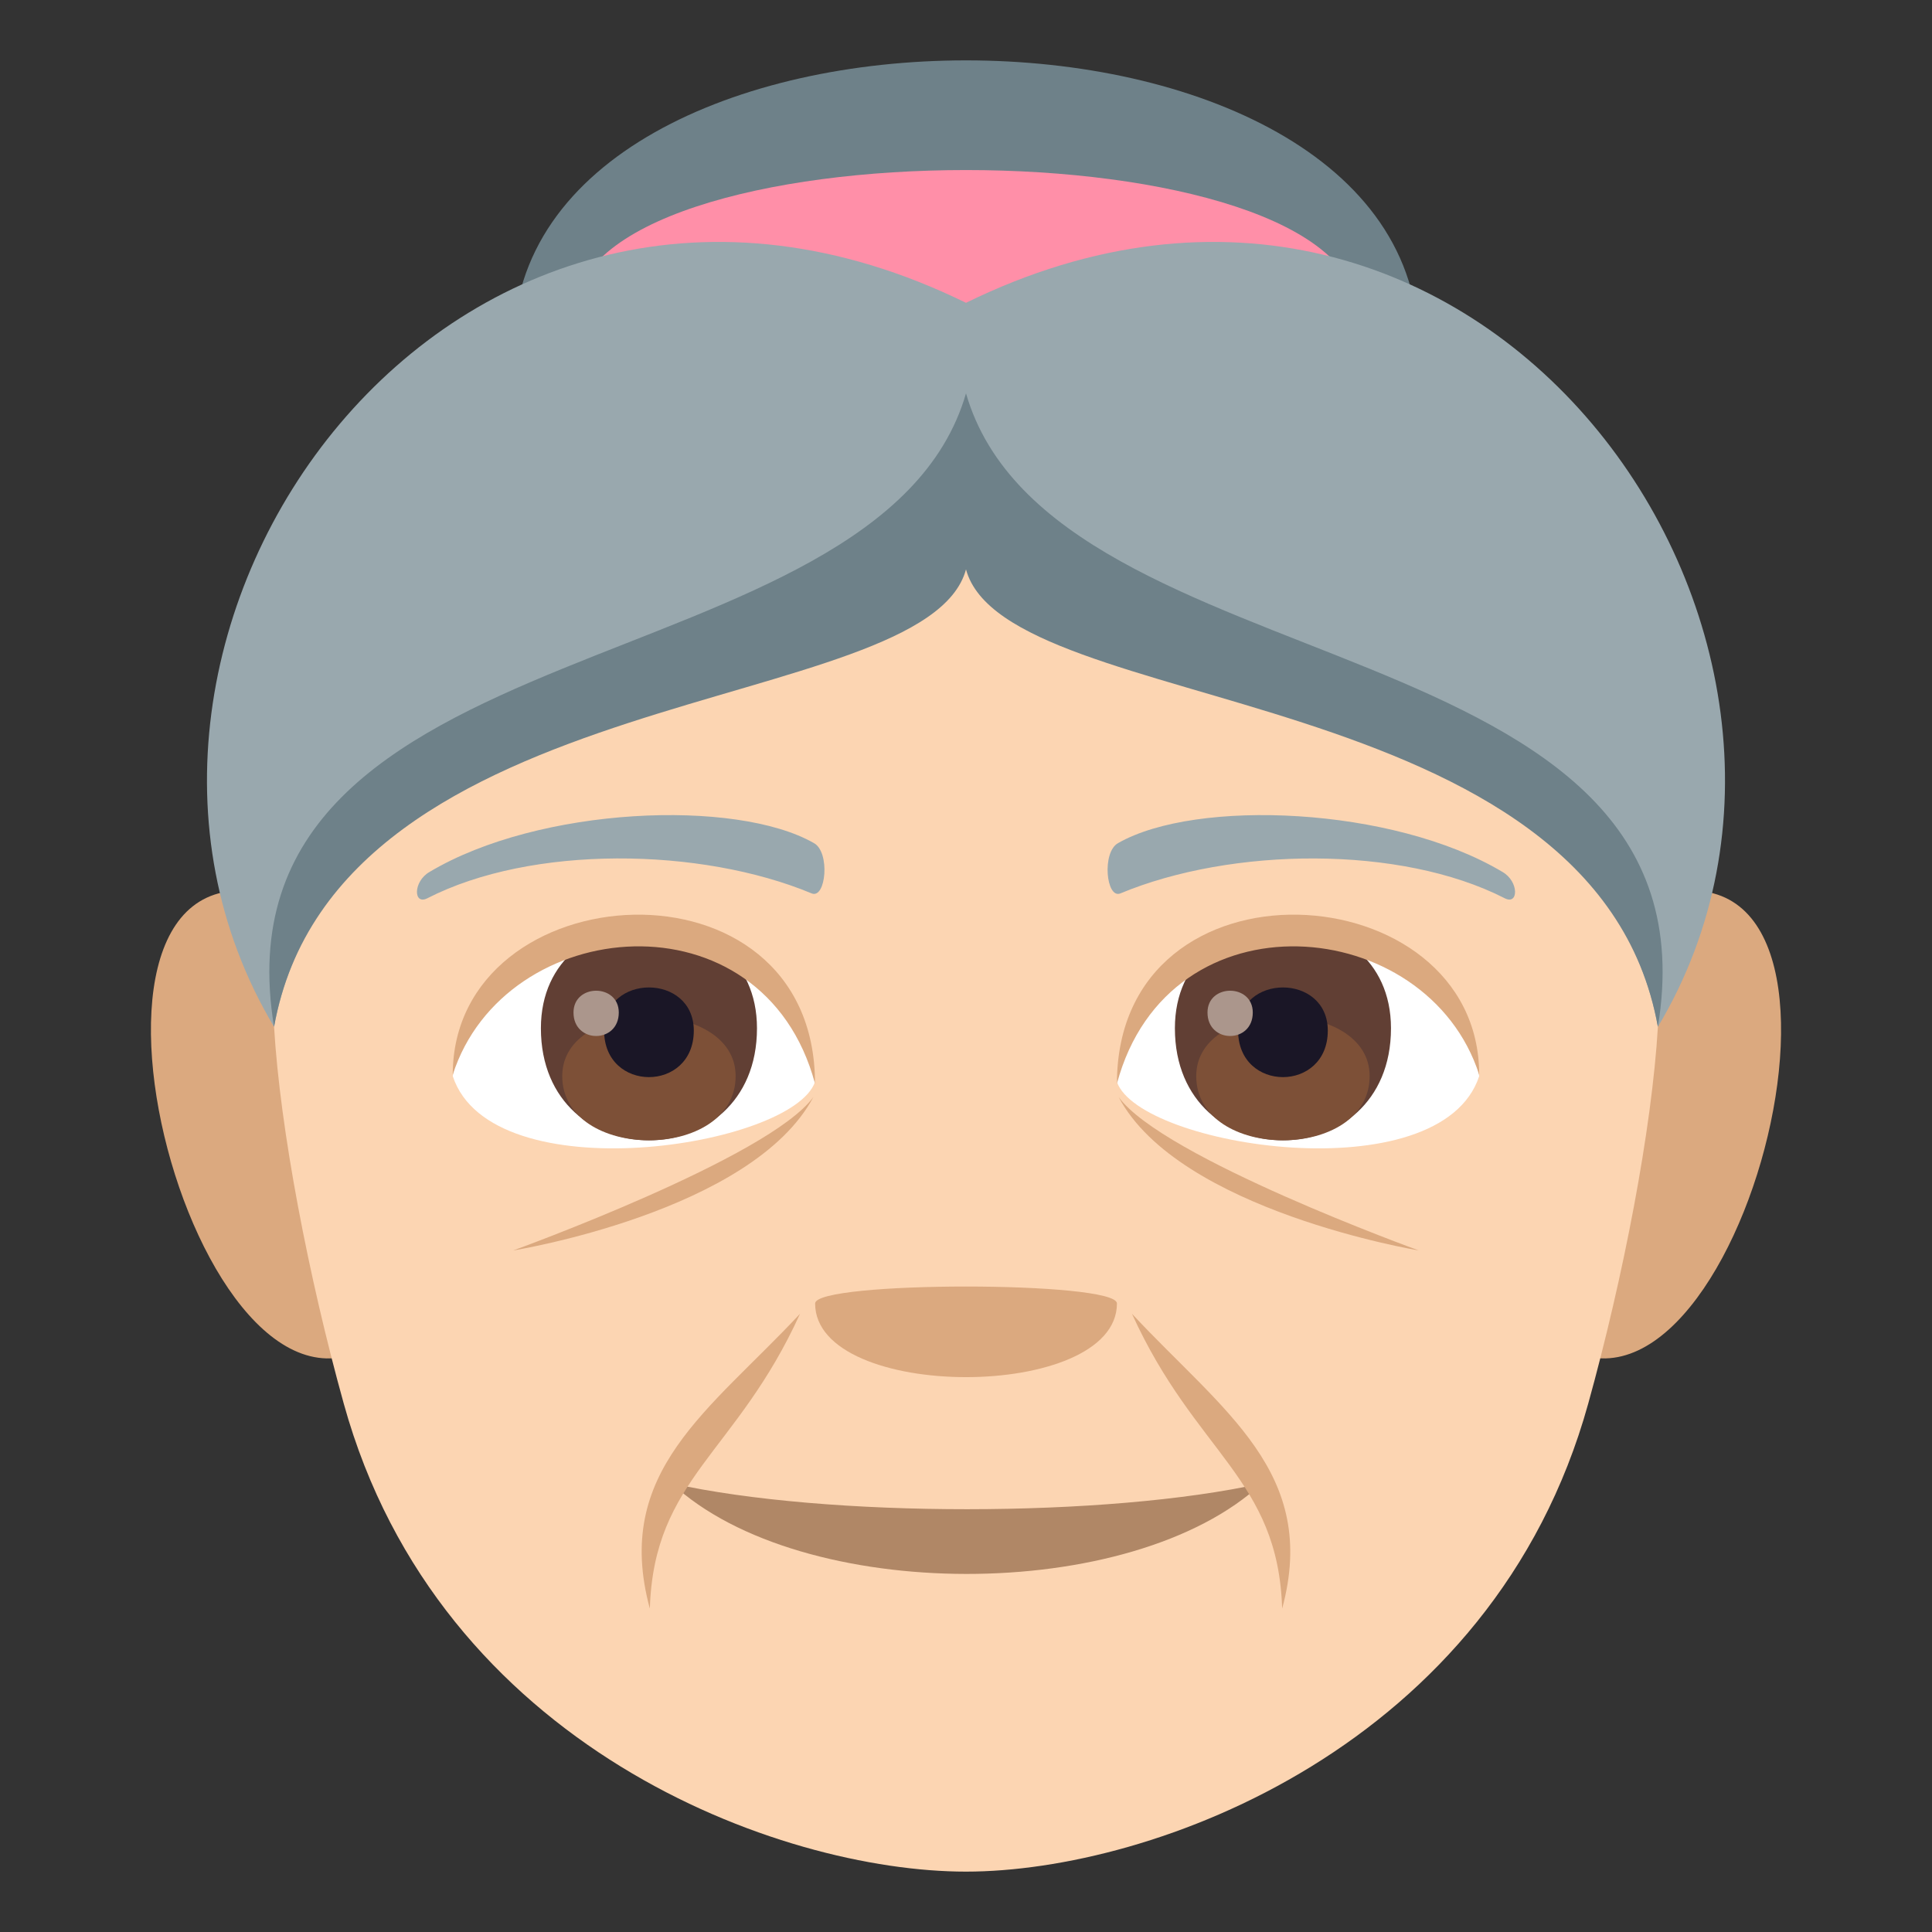 <?xml version="1.0" encoding="utf-8"?>
<!-- Generator: Adobe Illustrator 19.0.0, SVG Export Plug-In . SVG Version: 6.00 Build 0)  -->
<svg version="1.1" id="Layer_1" xmlns="http://www.w3.org/2000/svg" xmlns:xlink="http://www.w3.org/1999/xlink" x="0px" y="0px"
	 width="64px" height="64px" viewBox="0 0 64 64" enable-background="new 0 0 64 64" xml:space="preserve">
<rect x="0" y="0" width="64" height="64" fill="#333333" stroke="none"/>
<path fill="#DBA97F" d="M8.682,29.565c-7.797-1.406-1.707,20.397,4.397,14.383C15.907,41.161,12.329,30.224,8.682,29.565z"/>
<path fill="#DBA97F" d="M55.319,29.565c-3.646,0.659-7.225,11.596-4.396,14.383C57.03,49.962,63.112,28.159,55.319,29.565z"/>
<path fill="#FCD5B2" d="M9.079,34.015c0.199,3.393,1.143,8.29,2.309,12.484C14.545,57.885,25.829,62,31.998,62
	s17.455-4.115,20.613-15.5c1.164-4.194,2.109-9.091,2.309-12.484C56.291,10.155,7.704,10.155,9.079,34.015z"/>
<path fill="#99A8AE" d="M49.77,28.883c-3.633-2.166-10.15-2.431-12.73-0.955c-0.547,0.297-0.398,1.862,0.074,1.667
	c3.678-1.532,9.279-1.608,12.734,0.162C50.309,29.991,50.319,29.197,49.77,28.883z"/>
<path fill="#99A8AE" d="M14.231,28.883c3.633-2.166,10.149-2.431,12.73-0.955c0.547,0.297,0.4,1.862-0.074,1.667
	c-3.678-1.532-9.277-1.61-12.732,0.162C13.69,29.991,13.682,29.197,14.231,28.883z"/>
<path fill="#6E8189" d="M47,11.537c0,5.951-30,5.951-30,0C17-1.179,47-1.179,47,11.537z"/>
<path fill="#FF8FA8" d="M45,10.475c0,3.021-26,3.021-26,0C19,4.019,45,4.019,45,10.475z"/>
<path fill="#B08766" d="M22.252,49.139c4.275,3.987,15.238,4.012,19.547,0C36.692,50.276,27.395,50.284,22.252,49.139z"/>
<path fill="#DBA97F" d="M37,43.179c0,3.254-9.998,3.254-9.998,0C27.002,42.431,37,42.431,37,43.179z"/>
<path fill="#DBA97F" d="M26.502,43.52c-2.992,3.21-6.209,5.218-4.975,9.767C21.661,48.97,24.399,48.156,26.502,43.52z"/>
<path fill="#DBA97F" d="M42.473,53.287c1.223-4.502-1.953-6.524-4.975-9.766C39.604,48.16,42.338,48.969,42.473,53.287z"/>
<path fill="#DBA97F" d="M37.055,36.339C39.051,40.111,47,41.423,47,41.423S38.504,38.348,37.055,36.339z"/>
<path fill="#DBA97F" d="M17,41.423c0,0,7.92-1.274,9.945-5.084C25.495,38.348,17,41.423,17,41.423z"/>
<path fill="#FFFFFF" d="M49,35.649c-1.281,3.893-11.244,2.348-12,0.193C38.168,28.795,47.866,28.961,49,35.649z"/>
<path fill="#613F34" d="M38.92,34.062c0,4.949,7.158,4.949,7.158,0C46.079,29.469,38.92,29.469,38.92,34.062z"/>
<path fill="#7D5037" d="M39.627,35.646c0,2.838,5.744,2.838,5.744,0C45.372,33.012,39.627,33.012,39.627,35.646z"/>
<path fill="#1A1626" d="M41.014,34.14c0,2.055,2.971,2.055,2.971,0C43.985,32.234,41.014,32.234,41.014,34.14z"/>
<path fill="#AB968C" d="M40,33.541c0,1.037,1.5,1.037,1.5,0C41.5,32.578,40,32.578,40,33.541z"/>
<path fill="#DBA97F" d="M49,35.602c0-6.733-12-7.503-12,0.295C38.713,29.5,47.286,30.269,49,35.602z"/>
<path fill="#FFFFFF" d="M14.998,35.649c1.283,3.893,11.246,2.348,12,0.193C25.832,28.795,16.135,28.961,14.998,35.649z"/>
<path fill="#613F34" d="M17.918,34.062c0,4.949,7.158,4.949,7.158,0C25.077,29.469,17.918,29.469,17.918,34.062z"/>
<path fill="#7D5037" d="M18.625,35.646c0,2.838,5.744,2.838,5.744,0C24.37,33.012,18.625,33.012,18.625,35.646z"/>
<path fill="#1A1626" d="M20.012,34.14c0,2.055,2.971,2.055,2.971,0C22.983,32.234,20.012,32.234,20.012,34.14z"/>
<path fill="#AB968C" d="M18.998,33.541c0,1.037,1.5,1.037,1.5,0C20.498,32.578,18.998,32.578,18.998,33.541z"/>
<path fill="#DBA97F" d="M14.998,35.602c0-6.731,12-7.503,12,0.293C25.286,29.5,16.713,30.269,14.998,35.602z"/>
<path fill="#99A8AE" d="M32,10.031C14.998,1.697,1.334,21.054,9.079,34.015C11.166,22.452,30.666,21.78,32,16.862
	c1.332,4.918,20.832,5.59,22.92,17.153C62.666,21.054,49,1.697,32,10.031z"/>
<path fill="#6E8189" d="M32,13.031c-2.875,9.916-25.145,7.416-22.922,20.984C11.166,22.452,30.666,23.78,32,18.862
	c1.332,4.918,20.832,3.59,22.92,15.153C57.143,20.447,34.875,22.947,32,13.031z"/>
</svg>

